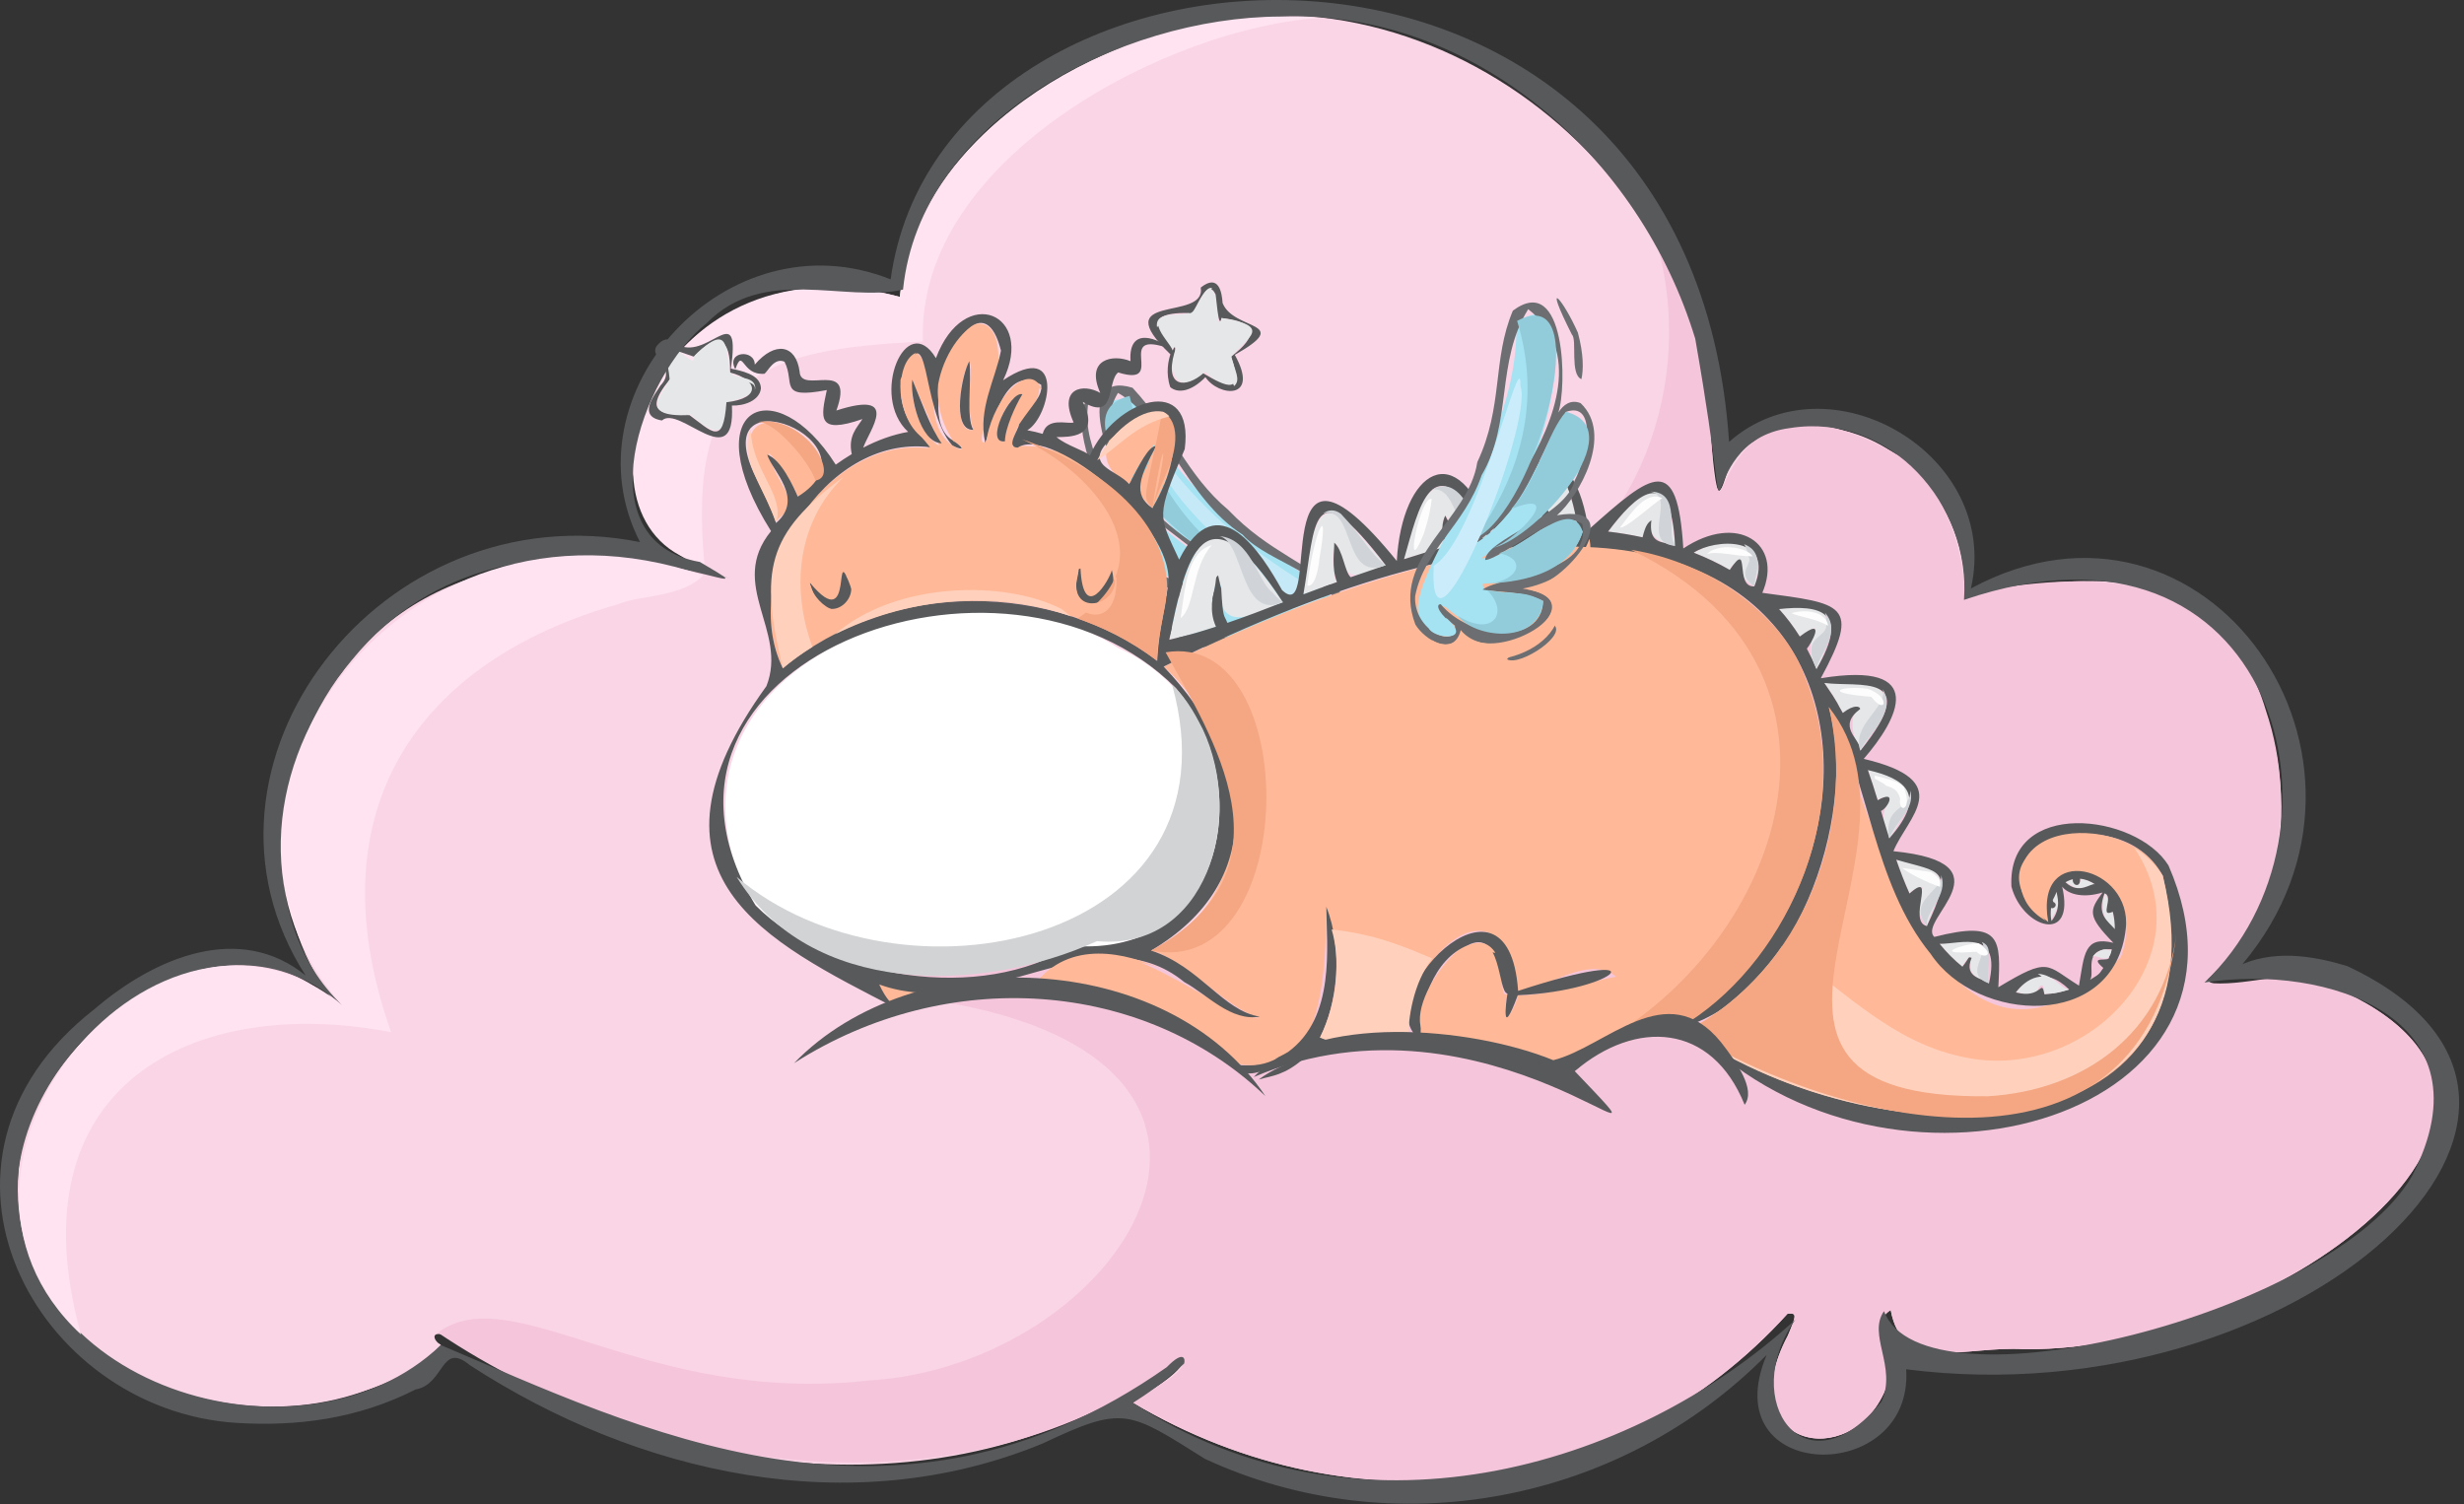 <svg width="208" height="127" viewBox="0 0 208 127" fill="none" xmlns="http://www.w3.org/2000/svg">
<rect x="0" y="0" width="208" height="127" fill="#333333" stroke="none"/>
<g clip-path="url(#clip0_1_3475)">
<path fill-rule="evenodd" clip-rule="evenodd" d="M195.788 82.852C194.416 81.342 184.565 84.743 186.656 81.956C195.026 76.008 193.855 60.454 187.406 53.356C181.934 46.634 171.025 49.698 165.873 50.072C166.095 40.105 155.607 32.309 146.861 37.943C145.254 39.409 145.19 45.369 144.46 37.365C144.151 13.08 117.955 -5.704 95.233 3.738C85.692 7.685 76.977 14.613 75.96 25.061C55.679 19.539 45.032 44.103 61.538 48.799C51.668 45.931 36.52 46.007 28.924 56.662C22.035 65.119 22.433 77.921 28.688 85.175C19.887 75.388 3.552 86.516 1.701 97.664C-1.225 116.57 24.823 124.998 37.212 113.547C36.113 112.826 36.558 111.635 39.946 114.049C57.371 125.331 82.046 128.062 99.437 114.585C101.017 115.017 97.346 117.256 95.639 118.415C114.394 129.52 136.831 126.434 150.905 110.893C151.658 110.85 151.696 110.928 150.926 112.74C146.008 121.999 156.14 124.393 159.134 117.364C160.088 115.312 157.287 112.1 159.603 110.586C160.618 116.07 165.91 113.572 170.881 113.898C192.656 114.106 220.979 92.562 195.788 82.852" fill="#FAD5E6"/>
<path fill-rule="evenodd" clip-rule="evenodd" d="M105.388 1.472C92.733 2.435 77.431 11.258 75.96 25.06C54.471 19.448 47.014 44.914 59.465 47.628C57.971 31.577 64.299 29.501 77.906 28.827C77.35 13.239 98.987 2.182 111.653 1.502C109.568 1.358 107.465 1.372 105.388 1.472" fill="#FFE3F0"/>
<path fill-rule="evenodd" clip-rule="evenodd" d="M195.788 82.852C192.967 81.723 189.643 83.39 186.084 82.945C192.154 77.616 194.076 68.287 191.286 60.003C187.33 46.602 173.986 48.712 165.823 50.112C165.821 46.564 164.179 41.515 161.193 38.99C144.769 28.885 145.778 46.483 144.632 39.866C144.26 33.168 143.434 26.849 139.836 20.467C143.205 31.996 138.485 46.173 126.551 51.269C133.575 88.609 76.851 76.917 75.424 82.588C75.52 84.471 76.534 84.455 79.348 84.535C111.151 89.72 94.528 115.344 73.223 116.546C54.397 118.618 43.339 107.825 36.956 112.492C54.98 124.597 81.373 128.584 99.956 114.598C100.025 116.157 97.474 116.897 95.639 118.415C114.394 129.52 136.831 126.434 150.905 110.893C151.658 110.85 151.696 110.928 150.926 112.74C146.008 121.999 156.14 124.393 159.134 117.364C160.088 115.312 157.287 112.1 159.603 110.586C160.618 116.07 165.91 113.572 170.881 113.898C192.656 114.106 220.979 92.562 195.788 82.852" fill="#F5C6DB"/>
<path fill-rule="evenodd" clip-rule="evenodd" d="M37.212 113.547C37.162 113.407 36.818 113.522 36.548 112.878C34.544 114.938 31.384 116.718 27.951 118.096C30.772 117.556 34.759 116.372 37.212 113.547Z" fill="#FAD5E6"/>
<path fill-rule="evenodd" clip-rule="evenodd" d="M95.128 42.369C98.216 44.171 101.903 48.509 106.516 49.194C106.612 48.865 106.776 48.802 105.403 48.406C99.212 47.916 88.322 32.18 95.779 33.811C102.741 48.008 117.005 48.779 112.846 54.975C110.162 57.307 112.501 53.247 111.565 52.641C110.115 55.19 108.631 58.661 104.452 57.074C103.812 56.767 103.024 55.904 104.69 54.918C105.539 53.968 107.776 53.981 107.603 52.567C106.344 53.145 104.103 53.951 101.821 53.888C100.85 54.166 95.854 51.691 98.965 50.607C102.108 49.718 104.482 52.074 106.613 50.266C102.696 51.009 90.522 46.622 95.128 42.369" fill="#A5E2F2"/>
<path fill-rule="evenodd" clip-rule="evenodd" d="M94.102 44.327C93.002 37.711 104.123 51.356 106.626 48.833C100.989 47.204 90.696 39.416 94.372 33.168C98.233 35.308 100.114 42.085 104.888 45.13C107.044 47.556 112.788 48.471 113.625 52.51C114.378 54.286 110.397 57.521 111.642 53.862C112.148 53.367 112.063 51.676 111.066 53.375C110.132 56.411 106.171 59.458 103.603 56.04C103.948 54.533 107.744 54.18 107.602 52.567C105.387 53.74 98.553 55.315 97.984 51.096C101.032 49.206 103.219 51.81 106.846 50.563C102.874 49.301 96.198 50.183 94.102 44.327ZM94.691 46.613C95.958 48.343 97.637 49.363 99.499 49.967C93.774 51.408 100.808 56.06 104.729 54.361C99.002 57.956 109.606 60.089 110.958 55.344C112.644 57.763 115.636 52.868 113.609 50.416C110.676 47.621 107.079 46.609 103.708 43.064C100.125 40.06 99.037 36.44 95.601 32.732C90.498 31.181 93.551 39.826 95.75 42.15C93.242 40.702 92.717 44.832 94.691 46.613" fill="#6D6E71"/>
<path fill-rule="evenodd" clip-rule="evenodd" d="M106.64 48.842C101.457 48.553 88.182 35.127 95.358 33.425C96.898 40.138 100.517 45.724 106.64 48.842Z" fill="#92CCDB"/>
<path fill-rule="evenodd" clip-rule="evenodd" d="M111.641 53.865C111.73 54.484 112.263 54.849 113.331 54.031C113.387 55.051 110.306 56.764 111.641 53.865Z" fill="#A5E2F2"/>
<path fill-rule="evenodd" clip-rule="evenodd" d="M103.604 56.04C104.793 54.496 105.177 54.78 107.516 53.205C106.501 55.829 108.761 57.07 110.67 54.127C110.154 56.538 105.587 59.28 103.604 56.04" fill="#A5E2F2"/>
<path fill-rule="evenodd" clip-rule="evenodd" d="M95.128 42.369C97.209 43.199 99.749 46.598 102.784 47.861C97.759 48.156 103.428 50.385 105.546 50.192C101.913 50.951 90.583 46.102 95.128 42.369Z" fill="#A5E2F2"/>
<path fill-rule="evenodd" clip-rule="evenodd" d="M98.119 52.145C97.725 49.075 102.665 51.169 105.282 50.812C103.15 52.387 105.053 53.749 107.544 52.594C105.061 53.663 100.81 55.043 98.119 52.145Z" fill="#A5E2F2"/>
<path fill-rule="evenodd" clip-rule="evenodd" d="M111.23 53.076C111.255 53.016 111.293 52.975 111.336 52.949C111.283 53.026 111.232 53.105 111.183 53.184C111.198 53.148 111.215 53.111 111.23 53.076" fill="#B5DBEA"/>
<path fill-rule="evenodd" clip-rule="evenodd" d="M103.593 46.22C104.499 47.168 112.865 56.489 111.545 50.098C105.926 46.754 101.471 43.293 97.522 37.747C97.503 40.329 101.269 44.085 103.593 46.22Z" fill="#C5E9F7"/>
<path fill-rule="evenodd" clip-rule="evenodd" d="M91.405 36.724C91.347 36.231 91.278 35.802 91.472 34.189C91.568 34.175 91.725 33.681 91.954 33.015C92.142 33.331 92.018 33.014 91.834 34.252C91.629 36.296 92.129 37.65 93.117 40.237C92.378 40.654 91.675 38.327 91.405 36.724" fill="#6D6E71"/>
<path fill-rule="evenodd" clip-rule="evenodd" d="M103.78 58.045C104.45 59.219 107.323 58.585 108.451 59.212C107.752 60.201 102.404 59.516 103.78 58.045Z" fill="#6D6E71"/>
<path fill-rule="evenodd" clip-rule="evenodd" d="M182.572 73.924C179.093 67.258 164.771 70.936 172.903 77.829C171.681 70.197 181.844 73.466 179.037 80.8C164.08 95.406 158.417 69.799 154.381 59.69C156.747 69.745 152.26 81.934 142.349 87.04C159.709 98.746 188.331 97.145 182.572 73.924" fill="#FFB998"/>
<path fill-rule="evenodd" clip-rule="evenodd" d="M63.685 32.43C63.358 31.745 62.076 31.995 61.628 31.448C61.156 29.778 61.814 26.899 58.555 30.102C58.955 31.899 54.508 25.698 56.529 32.034C55.952 33.311 53.852 35.237 58.202 35.042C57.541 33.989 61.617 38.997 61.309 34.175C61.25 33.72 63.813 33.783 63.685 32.43" fill="#E6E7E8"/>
<path fill-rule="evenodd" clip-rule="evenodd" d="M61.323 33.957C61.061 37.689 60.117 36.442 58.202 35.043C56.76 34.807 53.832 35.371 56.53 32.034C56.239 28.882 55.052 28.93 58.555 30.103C60.64 27.918 61.682 28.507 61.628 31.448C63.914 32.02 64.376 33.61 61.323 33.957ZM64.235 32.792C64.206 31.914 63.408 31.44 61.699 31.118C62.517 25.39 60.06 29.962 57.61 29.259C56.948 29.053 56.41 28.061 55.473 29.161C54.658 30.193 57.226 30.99 55.76 32.537C55.365 33.201 53.697 35.154 55.881 35.494C57.349 34.137 62.1 40.208 61.784 34.235C62.781 34.273 64.109 33.842 64.235 32.792Z" fill="#58595B"/>
<path fill-rule="evenodd" clip-rule="evenodd" d="M63.685 32.43C63.358 31.745 62.076 31.995 61.628 31.448C61.175 29.877 61.792 26.886 58.641 30.045C59.294 29.915 60.595 29.963 60.787 32.32C60.787 32.32 64.039 31.756 63.703 32.946C63.772 32.792 63.776 32.621 63.685 32.43" fill="#E6E7E8"/>
<path fill-rule="evenodd" clip-rule="evenodd" d="M55.955 34.294C57.469 31.706 57.084 31.253 56.158 29.155C55.261 29.523 57.132 31.636 56.529 32.033C55.952 33.312 53.851 35.237 58.202 35.042C58.202 35.042 56.409 34.514 55.955 34.294" fill="#E6E7E8"/>
<path fill-rule="evenodd" clip-rule="evenodd" d="M99.234 29.368C98.397 31.113 99.415 33.8 101.76 31.393C103.316 33.04 105.333 33.119 103.931 30.101C105.152 28.577 107.617 27.539 103.116 26.847C102.505 28.644 103.294 23.847 101.839 24.5C101.355 24.837 100.922 26.594 100.35 26.426C98.841 26.882 96.064 26.055 98.992 29.589C99.046 29.62 99.003 29.164 99.234 29.368" fill="#E6E7E8"/>
<path fill-rule="evenodd" clip-rule="evenodd" d="M99.134 29.781C99.2 29.737 99.284 28.883 98.992 29.589C98.685 28.659 95.697 26.323 100.35 26.426C100.561 27.563 101.744 23.009 102.602 24.83C102.651 24.689 102.853 28.047 103.116 26.847C106.27 27.18 106.15 28.414 103.931 30.101C105.047 33.424 103.499 32.651 101.577 31.516C100.137 32.763 98.28 32.78 99.134 29.781V29.781ZM98.788 32.681C99.413 33.21 100.523 33.097 101.757 31.838C102.867 33.498 106.387 33.802 104.236 29.956C109.27 27.098 104.147 27.953 103.206 25.583C103.153 24.746 102.904 23.049 101.362 24.274C101.843 27.217 93.284 24.618 98.8 29.909C98.642 30.407 98.377 31.458 98.788 32.681Z" fill="#58595B"/>
<path fill-rule="evenodd" clip-rule="evenodd" d="M103.931 30.102C105.152 28.578 107.617 27.539 103.116 26.848C103.183 27.219 102.853 27.667 102.755 26.602C102.146 27.851 104.576 27.539 104.765 28.682C102.687 30.293 102.562 28.871 104.178 32.593C104.77 32.069 104.249 31.325 103.931 30.102" fill="#E6E7E8"/>
<path fill-rule="evenodd" clip-rule="evenodd" d="M100.838 27.22C100.942 26.523 101.579 25.664 102.316 24.319C101.55 24.079 101.005 26.631 100.35 26.426C99.977 26.766 97.437 26.102 97.672 27.623C98.1 27.039 99.829 27.497 100.838 27.22Z" fill="#E6E7E8"/>
<path fill-rule="evenodd" clip-rule="evenodd" d="M161.416 75.191C163.628 74.204 160.659 75.789 162.662 78.174C163.586 75.217 165.691 73.353 160.073 72.572C160.407 73.541 160.772 74.496 161.193 75.429C161.263 75.34 161.34 75.259 161.416 75.191" fill="#E6E7E8"/>
<path fill-rule="evenodd" clip-rule="evenodd" d="M158.985 67.314C160.36 67.383 158.045 68.091 159.485 70.771C161.068 68.371 162.96 65.872 157.677 65.006C157.974 65.848 158.245 66.7 158.507 67.553C158.647 67.438 158.808 67.347 158.985 67.314" fill="#E6E7E8"/>
<path fill-rule="evenodd" clip-rule="evenodd" d="M151.932 53.736C154.798 51.899 151.709 53.993 153.342 56.482C154.41 54.607 155.982 49.97 150.181 51.417C150.829 52.128 151.412 52.906 151.932 53.736" fill="#E6E7E8"/>
<path fill-rule="evenodd" clip-rule="evenodd" d="M154.621 58.563C154.954 59.093 155.267 59.635 155.563 60.186C158.09 58.976 155.175 60.137 157.056 63.364C158.831 60.589 162.007 57.091 154 57.652C154.216 57.947 154.424 58.249 154.621 58.563" fill="#E6E7E8"/>
<path fill-rule="evenodd" clip-rule="evenodd" d="M122.002 43.526C122.656 43.572 121.965 46.956 125.595 45.318C122.89 40.518 120.337 38.362 118.522 47.204C119.68 46.83 120.845 46.477 122.017 46.159C121.617 45.349 121.591 44.255 122.002 43.526" fill="#E6E7E8"/>
<path fill-rule="evenodd" clip-rule="evenodd" d="M130.04 44.727C130.8 40.517 129.705 45.079 133.194 44.679C132.19 37.671 128.928 38.517 126.707 45.117C127.358 45.011 128.573 44.835 130.04 44.727Z" fill="#E6E7E8"/>
<path fill-rule="evenodd" clip-rule="evenodd" d="M138.66 45.359C140.442 42.422 137.607 45.365 141.404 46.093C141.057 41.755 140.03 39.138 135.748 44.873C136.727 44.988 137.699 45.151 138.66 45.359Z" fill="#E6E7E8"/>
<path fill-rule="evenodd" clip-rule="evenodd" d="M146.132 47.869C147.808 46.217 145.912 48.443 148.094 49.496C149.218 46.176 146.6 44.706 142.98 46.655C144.021 47.063 145.042 47.543 146.019 48.108C146.051 48.022 146.09 47.94 146.132 47.869" fill="#E6E7E8"/>
<path fill-rule="evenodd" clip-rule="evenodd" d="M175.587 74.179C175.773 74.623 175.02 75.073 174.982 74.22C174.847 74.264 174.895 74.213 174.363 74.481C175.102 74.76 174.983 75.318 176.861 74.652C176.476 74.39 176.035 74.215 175.587 74.179Z" fill="#E6E7E8"/>
<path fill-rule="evenodd" clip-rule="evenodd" d="M173.611 75.281C173.54 75.525 173.461 75.281 173.324 76.135C173.59 76.172 173.673 76.715 173.142 76.648C173.091 77.029 173.102 77.411 173.18 77.758C173.232 77.068 174.041 76.885 173.611 75.281" fill="#E6E7E8"/>
<path fill-rule="evenodd" clip-rule="evenodd" d="M166.31 80.763C166.47 81.493 165.828 82.316 167.9 83.016C167.746 81.085 168.686 78.512 163.733 79.675C164.311 80.389 164.955 81.039 165.661 81.608C165.779 81.272 166.044 80.96 166.31 80.763" fill="#E6E7E8"/>
<path fill-rule="evenodd" clip-rule="evenodd" d="M178.319 76.99C176.958 77.153 178.875 76.809 177.652 75.42C177.589 76.124 177.083 77.409 178.525 78.437C178.529 77.947 178.474 77.448 178.354 76.967L178.319 76.99Z" fill="#E6E7E8"/>
<path fill-rule="evenodd" clip-rule="evenodd" d="M171.935 83.757C172.014 83.435 172.539 82.538 172.585 83.943C173.296 83.892 173.993 83.754 174.668 83.528C173.025 83.242 172.849 80.591 170.167 83.777C170.438 83.675 171.28 84.283 171.935 83.757Z" fill="#E6E7E8"/>
<path fill-rule="evenodd" clip-rule="evenodd" d="M75.653 85.117C76.608 84.803 78.59 84.136 80.617 83.68C78.986 83.665 76.623 83.571 74.223 83.106C74.552 83.757 74.661 84.166 75.653 85.117Z" fill="#FFB998"/>
<path fill-rule="evenodd" clip-rule="evenodd" d="M75.653 85.117C76.608 84.803 78.59 84.136 80.617 83.68C78.986 83.665 76.623 83.571 74.223 83.106C74.552 83.757 74.661 84.166 75.653 85.117Z" fill="#FFB998"/>
<path fill-rule="evenodd" clip-rule="evenodd" d="M77.013 32.046C77.287 32.925 78.936 36.125 79.263 37.627C77.879 36.768 76.839 34.371 77.013 32.046ZM81.833 30.475C82.202 31.455 81.436 33.942 82.16 36.283C80.475 36.692 80.944 31.991 81.833 30.475V30.475ZM86.305 33.281C85.926 33.931 84.856 35.466 84.838 37.255C83.552 37.713 84.546 33.588 86.305 33.281V33.281ZM69.345 54.159C77.782 49.305 89.14 49.369 97.684 55.785C101.057 48.019 93.595 36.775 85.458 37.695C85.489 37.292 85.509 36.941 86.027 35.824C90.564 30.863 84.784 30.2 83.319 36.908C83.283 37.445 82.645 37.724 82.983 36.42C88.161 21.429 75.937 27.348 80.395 37.153C80.635 37.442 80.397 37.153 81.198 37.736C81.152 37.938 81.176 38.112 80.375 37.58C77.817 35.755 79.609 32.086 77.391 29.759C74.483 31.327 76.581 35.704 78.375 37.84C70.356 36.796 61.993 47.508 66.084 56.415C67.077 55.531 68.228 54.801 69.345 54.159" fill="#FFB998"/>
<path fill-rule="evenodd" clip-rule="evenodd" d="M94.772 79.556C106.105 76.689 105.528 59.621 94.421 54.714C80.747 45.82 54.005 56.483 63.063 75.553C71.272 85.563 84.075 81.931 94.772 79.556Z" fill="white"/>
<path fill-rule="evenodd" clip-rule="evenodd" d="M152.413 57.273C142.774 36.76 112.126 49.462 98.232 56.271C104.86 62.187 107.496 75.281 97.173 80.243C100.057 81.017 103.191 84.846 106.319 85.995C100.66 84.927 93.177 76.037 87.297 83.157C99.383 82.028 112.012 102.046 111.959 76.535C112.876 79.142 113.434 83.708 111.429 87.586C113.318 88.469 115.88 87.648 118.886 87.757C118.02 81.558 126.793 72.957 128.154 83.649C128.502 83.658 128.813 83.666 129.9 83.269C131.227 82.819 134.6 80.78 136.418 82.456C134.35 82.779 130.994 84.055 128.124 84.018C128.149 84.562 126.487 87.9 127.254 83.872C126.278 84.741 127.626 78.496 123.887 79.807C121.999 80.093 117.433 87.952 121.189 87.847C126.04 87.072 130.006 91.784 134.845 88.551C148.992 85.691 157.512 71.366 152.413 57.273" fill="#FFB998"/>
<path fill-rule="evenodd" clip-rule="evenodd" d="M182.532 74.118C179.053 67.452 164.731 71.129 172.863 78.023C171.641 70.39 181.804 73.659 178.997 80.994C164.04 95.6 158.378 69.993 154.341 59.883C156.631 69.919 152.387 81.831 142.545 87.12C158.357 98.763 188.515 97.722 182.532 74.118" fill="#FFB998"/>
<path fill-rule="evenodd" clip-rule="evenodd" d="M98.708 54.005C99.693 53.788 100.847 53.492 102.647 52.904C102.958 48.906 102.83 48.569 103.088 49.64C102.287 51.553 101.901 52.012 102.829 48.57C102.682 53.456 105.089 52.308 108.297 50.84C102.716 42.82 100.792 43.438 98.708 54.005" fill="#E6E7E8"/>
<path fill-rule="evenodd" clip-rule="evenodd" d="M95.321 40.886C95.522 40.401 95.682 39.982 96.598 38.578C96.648 38.543 96.979 38.117 97.427 37.531C97.626 37.865 97.589 37.586 96.997 38.85C96.621 40.375 95.096 41.006 97.28 42.889C104.911 28.453 87.813 36.766 95.321 40.886" fill="#FFB998"/>
<path fill-rule="evenodd" clip-rule="evenodd" d="M66.516 42.02C66.49 41.382 64.978 39.468 64.93 38.25C65.579 38.961 66.731 40.318 67.346 41.924C75.365 38.5 57.066 28.64 65.519 44.144C65.49 43.618 66.956 43.36 66.516 42.02" fill="#FFB998"/>
<path fill-rule="evenodd" clip-rule="evenodd" d="M110.028 50.173C110.97 49.818 111.915 49.474 112.862 49.136C112.433 49.114 112.315 44.212 113.088 46.536C113.687 48.69 113.809 49.124 116.974 47.715C112.716 42.785 111.041 40.096 110.028 50.173" fill="#E6E7E8"/>
<path fill-rule="evenodd" clip-rule="evenodd" d="M108.719 88.815C107.594 89.456 106.258 90.173 104.053 89.852C105.938 92.368 109.231 87.838 113.195 88.111C112.604 87.945 112.015 87.77 111.428 87.586C112.876 84.75 113.408 80.193 111.957 76.536C111.997 79.9 112.749 85.89 108.719 88.815Z" fill="#58595B"/>
<path fill-rule="evenodd" clip-rule="evenodd" d="M123.887 79.805C126.783 78.29 126.411 83.74 127.254 83.871C127.134 84.568 126.679 87.931 128.124 84.017C136.683 83.656 140.393 79.632 128.153 83.648C127.32 71.649 115.174 84.684 119.948 87.784C119.725 84.874 121.027 80.951 123.887 79.805Z" fill="#58595B"/>
<path fill-rule="evenodd" clip-rule="evenodd" d="M106.258 91.129C107.387 90.805 108.425 90.787 110.078 89.337C108.709 89.727 107.378 90.284 106.258 91.129Z" fill="#58595B"/>
<path fill-rule="evenodd" clip-rule="evenodd" d="M133.961 89.28C133.413 89.379 132.82 89.504 131.176 89.94C131.487 90.052 132.722 91.345 133.961 89.28Z" fill="#58595B"/>
<path fill-rule="evenodd" clip-rule="evenodd" d="M173.141 76.648C173.393 76.766 173.773 76.347 173.323 76.134C173.243 75.836 173.279 76.12 173.61 75.281C173.619 75.6 174.076 76.596 173.18 77.757C173.101 77.411 173.091 77.029 173.141 76.648V76.648ZM174.473 74.411C174.639 74.321 174.809 74.259 174.981 74.22C174.892 74.719 175.643 75.024 175.586 74.179C176.035 74.215 176.475 74.39 176.86 74.652C176.517 74.499 175.528 75.578 174.362 74.481C174.399 74.458 174.435 74.432 174.473 74.411ZM177.657 75.419C178.493 75.644 177.162 77.525 178.354 76.966C178.474 77.448 178.529 77.947 178.525 78.437C177.93 77.728 176.958 77.25 177.652 75.419H177.657ZM178.041 80.763C178.165 81.309 176.208 80.556 177.555 81.71C177.215 82.147 177.381 82.156 176.433 82.714C176.891 82.138 175.746 80.018 178.263 80.132C178.199 80.346 178.125 80.557 178.041 80.763V80.763ZM172.585 83.943C172.289 82.518 172.424 84.367 170.167 83.777C170.974 82.699 172.621 81.514 174.667 83.529C173.992 83.754 173.296 83.892 172.585 83.943ZM167.9 83.016C167.534 82.591 165.687 82.617 166.438 80.85C166.076 80.784 166.346 80.729 165.661 81.608C164.955 81.04 164.311 80.389 163.733 79.675C165.558 79.698 168.97 78.351 167.9 83.016V83.016ZM162.661 78.174C160.975 77.819 163.541 73.361 161.192 75.429C160.772 74.496 160.407 73.541 160.073 72.572C163.82 73.681 165.002 73.204 162.661 78.174ZM158.783 68.46C159.379 68.208 160.189 66.613 158.507 67.553C158.244 66.7 157.974 65.848 157.677 65.006C160.7 65.703 162.83 66.992 159.485 70.771C159.245 70.003 159.016 69.232 158.783 68.46V68.46ZM156.986 63.193C157.014 62.361 155.038 61.345 157.027 59.85C157.035 59.641 156.54 59.419 155.562 60.185C155.081 59.394 155.285 59.51 153.999 57.651C156.848 58.046 162.404 56.689 157.055 63.363C157.032 63.307 157.01 63.25 156.986 63.193V63.193ZM152.526 54.759C152.824 54.433 154.296 51.915 151.932 53.736C151.412 52.906 150.828 52.128 150.181 51.417C153.557 51.047 156.243 51.543 153.342 56.481C153.096 55.89 152.824 55.315 152.526 54.759V54.759ZM148.094 49.496C146.355 49.632 147.825 45.437 146.018 48.108C145.041 47.543 144.02 47.063 142.979 46.654C144.692 45.513 149.877 45.125 148.094 49.496V49.496ZM140.655 45.864C140.047 45.711 139.185 45.654 139.402 43.915C139.147 44.108 138.913 44.285 138.659 45.359C137.698 45.151 136.726 44.988 135.747 44.873C137.964 41.917 141.076 38.851 141.403 46.094C141.154 46.014 140.904 45.937 140.655 45.864V45.864ZM131.148 44.676C131.108 43.958 130.245 41.14 130.039 44.727C129.234 44.779 128.316 44.872 126.706 45.117C128.433 40.155 131.979 36.208 133.193 44.679C132.512 44.655 131.829 44.655 131.148 44.676ZM123.042 45.891C122.75 45.532 123.066 45.514 122.002 43.526C121.766 44.002 121.586 44.877 122.016 46.159C120.845 46.477 119.679 46.83 118.521 47.204C119.725 43.085 120.919 36.672 125.595 45.318C124.741 45.484 123.89 45.678 123.042 45.891V45.891ZM114.021 48.726C113.507 48.286 113.367 46.412 112.63 45.811C112.656 46.47 112.375 47.88 112.861 49.136C111.914 49.473 110.969 49.817 110.027 50.173C111.056 44.183 110.653 39.448 116.974 47.715C115.989 48.045 115.004 48.382 114.021 48.726V48.726ZM103.61 52.581C103.341 51.865 103.232 52.342 103.088 49.64C103.064 49.653 102.984 49.289 102.829 48.569C102.542 48.849 102.766 48.562 102.476 49.954C102.467 50.148 101.995 51.487 102.647 52.904C101.576 53.245 100.574 53.577 98.708 54.005C100.093 46.978 101.646 40.632 108.297 50.84C106.742 51.452 105.182 52.043 103.61 52.581ZM98.533 49.797C98.349 51.78 97.893 52.503 97.683 55.785C88.98 49.127 75.309 48.773 66.083 56.415C62.311 48.669 69.55 36.667 78.509 37.752C77.415 36.323 75.856 35.34 76.016 32.059C78.614 25.77 77.624 34.463 80.373 37.58C80.881 37.894 81.871 38.167 80.396 37.153C76.711 34.991 82.605 22.055 84.497 29.6C84.014 32.089 82.541 34.509 83.162 37.365C83.742 36.186 84.759 30.572 87.89 32.483C88.02 33.413 87.216 34.07 86.027 35.824C85.968 36.306 84.846 37.775 85.913 37.787C88.759 35.83 99.878 44.817 98.533 49.797V49.797ZM99.27 58.094C106.225 66.328 103.333 80.851 90.439 79.843C82.843 84.689 70.047 82.664 63.787 76.443C51.354 55.94 84.702 43.469 99.27 58.094V58.094ZM63.858 40.398C59.143 31.059 74.735 37.343 67.345 41.924C67 41.111 65.936 38.773 64.765 38.383C65.173 39.756 67.917 42.063 65.518 44.144C65.063 42.86 64.461 41.644 63.858 40.398V40.398ZM94.004 36.838C99.158 31.755 100.611 37.342 97.28 42.889C95.555 41.757 96.258 40.135 97.598 37.657C96.971 37.616 96.176 39.24 95.32 40.886C94.332 39.614 91.122 39.35 94.004 36.838V36.838ZM183.055 73.061C180.318 68.642 169.405 67.368 169.796 74.844C170.722 78.374 175.227 79.761 174.078 74.851C174.67 75.576 176.003 75.803 177.492 75.339C176.371 76.868 176.161 77.301 178.402 79.59C175.933 78.983 175.948 80.572 175.498 83.205C172.678 81.46 173.045 80.719 168.69 83.341C168.906 79.262 168.942 77.649 163.285 79.092C161.788 77.666 169.917 72.853 159.832 71.856C161.014 68.96 165.235 65.926 157.329 64.06C160.226 60.716 162.867 55.754 153.703 57.256C157.118 50.976 155.552 50.958 148.766 50.044C150.558 45.889 146.677 43.248 142.097 46.3C141.607 38.173 139.51 39.885 134.084 44.723C133.056 37.217 128.41 36.346 125.929 45.2C123.045 36.528 118.324 39.77 117.912 47.355C106.57 33.377 111.75 53.147 108.224 49.816C106.529 46.774 102.791 40.739 99.537 47.241C97.758 43.401 97.574 43.663 100.011 37.907C100.849 31.399 94.096 33.709 92.001 38.452C91.574 38.032 90.04 37.625 89.185 36.898C90.161 36.883 92.967 36.992 91.401 33.924C94.251 35.624 93.401 32.222 94.391 31.441C98.682 32.778 93.787 27.604 98.85 29.473C97.861 28.642 95.241 27.423 95.431 30.488C93.943 29.873 91.595 30.305 92.88 33.169C91.458 32.347 89.294 32.728 90.633 35.664C90.629 35.663 90.627 35.663 90.623 35.661C90.146 35.834 88.387 35.16 88.017 36.625C87.59 36.5 87.157 36.398 86.719 36.319C88.657 35.207 89.953 28.571 84.677 32.102C87.431 26.479 81.398 23.871 79.007 30.234C76.503 26.083 73.383 33.45 76.662 36.458C75.34 36.694 74.071 37.164 72.868 37.791C73.373 36.34 76.099 32.882 70.603 34.653C72.231 30.155 67.583 33.39 67.5 31.366C67.189 29.083 65.426 28.774 63.715 30.78C63.709 29.439 61.247 29.651 62.072 31.175C62.747 29.266 62.573 31.735 64.54 31.551C64.858 31.282 65.373 30.16 66.226 30.538C67.145 32.322 65.627 33.724 69.796 32.928C69.309 35.21 68.912 36.725 72.803 35.376C72.354 36.092 71.566 36.8 71.903 38.333C71.441 38.612 70.989 38.91 70.549 39.224C65.389 31.08 58.476 34.339 65.087 44.834C61.391 49.379 66.542 53.246 64.699 57.919C53.127 73.919 64.603 79.431 75.653 85.117C75.276 84.707 74.821 84.399 74.223 83.106C83.276 86.401 92.598 76.881 99.971 82.902C101.895 83.942 103.901 86.258 106.355 85.818C103.267 85.374 101.309 81.589 97.172 80.243C106.96 74.465 105.979 64.377 98.232 56.272C159.352 25.653 164.032 72.956 141.658 86.806C151.305 84.462 156.984 69.309 154.38 59.689C157.745 65.659 158.082 74.548 162.982 80.527C166.865 86.374 178.502 87.048 179.45 78.389C180.015 73.135 171.682 71.002 172.902 77.829C164.845 71.627 178.788 66.877 182.571 73.925C188.129 98.509 158.405 97.4 144.021 87.962C160.577 103.385 192.22 94.102 183.055 73.061" fill="#58595B"/>
<path fill-rule="evenodd" clip-rule="evenodd" d="M82.16 36.284C81.535 35.175 82.04 32.353 81.833 30.475C81.237 31.433 80.233 36.373 82.16 36.284Z" fill="#58595B"/>
<path fill-rule="evenodd" clip-rule="evenodd" d="M79.495 37.424C78.576 36.195 77.72 33.736 77.013 32.046C76.815 33.26 77.594 37.355 79.495 37.424Z" fill="#58595B"/>
<path fill-rule="evenodd" clip-rule="evenodd" d="M84.838 37.255C84.816 36.251 85.685 34.279 86.306 33.282C85.302 32.962 83.041 37.529 84.838 37.255Z" fill="#58595B"/>
<path fill-rule="evenodd" clip-rule="evenodd" d="M71.934 49.868C70.126 44.815 72.309 53.938 68.379 49.201C68.472 50.71 71.504 53.227 71.934 49.868Z" fill="#58595B"/>
<path fill-rule="evenodd" clip-rule="evenodd" d="M93.856 48.124C93.676 48.926 91.455 52.747 91.209 47.984C90.986 48.073 91.109 47.951 90.959 48.697C90.036 52.244 94.821 51.647 93.856 48.124Z" fill="#58595B"/>
<path fill-rule="evenodd" clip-rule="evenodd" d="M111.428 87.585C113.317 88.469 115.88 87.647 118.885 87.757C118.86 85.936 119.293 83.028 120.896 80.907C118.401 79.858 116.073 78.865 112.413 78.463C113.121 80.868 113.001 84.365 111.428 87.585" fill="#FFD1BD"/>
<path fill-rule="evenodd" clip-rule="evenodd" d="M182.572 73.924C181.951 72.951 181.117 72.156 180.156 71.558C186.172 80.475 176.826 90.772 166.795 89.421C160.167 88.474 156.043 83.924 150.42 79.894C148.811 82.266 145.831 85.347 142.349 87.04C159.709 98.746 188.331 97.145 182.572 73.924" fill="#FFD1BD"/>
<path fill-rule="evenodd" clip-rule="evenodd" d="M152.413 57.273C150.578 51.819 144.051 47.395 137.693 46.416C160.013 57.166 149.371 83.001 131.146 89.925C134.593 89.037 138.316 86.362 142.579 86.269C151.16 80.733 156.747 67.791 152.413 57.273" fill="#F4A782"/>
<path fill-rule="evenodd" clip-rule="evenodd" d="M98.533 49.797C98.554 43.564 92.28 39.102 86.253 37.08C91.113 39.154 99.307 46.702 90.96 52.215C92.962 52.937 95.111 53.851 97.684 55.785C97.593 54.525 98.217 52.177 98.533 49.797" fill="#F4A782"/>
<path fill-rule="evenodd" clip-rule="evenodd" d="M98.594 39.629C99.053 38.587 99.934 35.767 98.129 34.739C96.668 42.175 96.337 41.839 97.281 42.889C98.388 35.589 98.6 38.059 97.281 42.889C97.656 41.785 98.124 40.718 98.594 39.629Z" fill="#F4A782"/>
<path fill-rule="evenodd" clip-rule="evenodd" d="M68.832 40.568C71.064 40.222 67.746 34.836 63.843 35.651C65.183 35.294 68.359 38.983 68.832 40.568Z" fill="#F4A782"/>
<path fill-rule="evenodd" clip-rule="evenodd" d="M102.949 88.887C103.547 89.71 105.758 90.534 107.917 89.281C106.117 89.816 102.913 88.11 100.187 87.028C101.121 87.623 102.08 88.208 102.949 88.887Z" fill="#FFB998"/>
<path fill-rule="evenodd" clip-rule="evenodd" d="M167.782 92.544C141.821 92.774 164.142 71.948 154.381 59.69C156.747 69.745 152.26 81.935 142.349 87.041C156.397 95.623 181.098 100.638 183.731 78.775C182.653 87.131 176.073 92.057 167.782 92.544" fill="#F4A782"/>
<path fill-rule="evenodd" clip-rule="evenodd" d="M98.395 55.065C102.328 62.241 109.695 73.386 97.173 80.243C109.831 82.787 110.027 53.121 98.395 55.065Z" fill="#F4A782"/>
<path fill-rule="evenodd" clip-rule="evenodd" d="M121.269 87.85C121.233 85.756 122.035 79.642 126.236 80.438C123.823 76.604 116.915 87.038 121.269 87.85Z" fill="#FFB998"/>
<path fill-rule="evenodd" clip-rule="evenodd" d="M68.581 54.611C66.886 50.05 67.058 44.306 71.228 40.242C64.651 45.078 64.123 48.23 66.084 56.414C66.852 55.731 67.714 55.142 68.581 54.611" fill="#FFD1BD"/>
<path fill-rule="evenodd" clip-rule="evenodd" d="M63.386 36.116C62.353 38.858 64.393 40.877 65.518 44.144C66.294 41.734 63.342 39.65 63.386 36.116" fill="#FFD1BD"/>
<path fill-rule="evenodd" clip-rule="evenodd" d="M72.253 50.456C72.366 49.669 72.031 49.01 71.391 48.607C73.142 50.387 69.519 53.474 68.424 49.38C67.935 50.78 71.116 54.35 72.253 50.456" fill="#FFB998"/>
<path fill-rule="evenodd" clip-rule="evenodd" d="M94.25 48.826C94.234 48.722 94.144 48.657 94.054 48.648C94.678 51.212 89.824 52.313 91.048 48.18C88.512 51.215 94.39 54.414 94.25 48.826Z" fill="#FFB998"/>
<path fill-rule="evenodd" clip-rule="evenodd" d="M79.197 32.438C79.054 33.683 79.354 35.719 80.573 37.348C79.513 34.672 79.699 30.221 82.63 27.284C81.146 27.748 79.602 30.105 79.197 32.438" fill="#FFB998"/>
<path fill-rule="evenodd" clip-rule="evenodd" d="M77.318 29.778C75.393 30.645 75.583 35.943 78.382 37.247C77.528 35.605 75.292 32.769 77.318 29.778Z" fill="#FFB998"/>
<path fill-rule="evenodd" clip-rule="evenodd" d="M83.319 36.908C83.283 37.009 83.343 36.95 83.22 37.334C84.288 36.241 85.017 31.761 87.923 32.856C86.95 30.472 83.979 33.405 83.319 36.908Z" fill="#FFB998"/>
<path fill-rule="evenodd" clip-rule="evenodd" d="M98.208 34.774C96.655 34.358 94.065 36.057 92.625 38.851C94.348 37.805 95.745 35.893 98.718 35.146C98.579 35.002 98.411 34.876 98.208 34.774Z" fill="#FFD1BD"/>
<path fill-rule="evenodd" clip-rule="evenodd" d="M87.978 83.219C90.543 82.065 94.448 80.158 98.119 81.822C95.115 80.45 90.277 79.226 87.304 83.157C87.528 83.174 87.753 83.194 87.978 83.219" fill="#FFB998"/>
<path fill-rule="evenodd" clip-rule="evenodd" d="M172.903 77.829C172.884 77.803 172.896 77.82 172.818 77.783C172.846 77.799 172.874 77.814 172.903 77.829Z" fill="#FFB998"/>
<path fill-rule="evenodd" clip-rule="evenodd" d="M171.253 72.077C170.155 73.459 170.11 76.309 172.692 77.713C168.627 73.375 173.935 69.333 179.617 71.247C177.828 70.155 173.269 69.596 171.253 72.077Z" fill="#FFB998"/>
<path fill-rule="evenodd" clip-rule="evenodd" d="M132.058 47.758C132.623 47.195 136.257 48.255 136.204 46.763C125.366 43.73 113.8 50.784 103.083 54.016C111.587 55.651 122.4 49.084 132.058 47.758" fill="#FFB998"/>
<path fill-rule="evenodd" clip-rule="evenodd" d="M113.195 43.375C112.659 42.969 112.122 43.02 111.699 43.344C114.461 42.659 113.281 49.181 116.974 47.715C115.668 46.778 114.986 45.25 113.195 43.375" fill="#D0D4D8"/>
<path fill-rule="evenodd" clip-rule="evenodd" d="M176.598 80.79C176.973 80.419 178.038 81.673 178.262 80.138C178.036 80.492 177.786 79.602 176.598 80.79Z" fill="#E6E7E8"/>
<path fill-rule="evenodd" clip-rule="evenodd" d="M173.337 83.855C173.788 83.783 174.233 83.674 174.668 83.529C174.018 83.518 173.372 82.255 172.02 82.208C172.617 82.518 172.975 83.338 173.337 83.855" fill="#E6E7E8"/>
<path fill-rule="evenodd" clip-rule="evenodd" d="M167.865 80.201C167.805 79.842 167.588 79.636 167.295 79.526C168 80.429 165.677 82.253 167.901 83.016C167.764 82.091 168.018 81.119 167.865 80.201Z" fill="#D0D4D8"/>
<path fill-rule="evenodd" clip-rule="evenodd" d="M162.663 78.143C162.496 76.938 164.517 75.596 163.85 73.861C164.126 75.137 160.892 76.022 162.656 78.165C162.658 78.158 162.661 78.15 162.663 78.143" fill="#D0D4D8"/>
<path fill-rule="evenodd" clip-rule="evenodd" d="M160.255 69.473C160.497 69.05 161.667 67.923 161.236 66.72C161.407 68.449 158.968 67.85 159.485 70.771C159.674 70.313 159.938 69.881 160.255 69.473Z" fill="#D0D4D8"/>
<path fill-rule="evenodd" clip-rule="evenodd" d="M157.055 63.363C157.434 62.245 160.15 60.283 158.938 58.184C159.367 59.701 156.264 61.199 157.055 63.363Z" fill="#D0D4D8"/>
<path fill-rule="evenodd" clip-rule="evenodd" d="M154.164 52.588C154.359 54.013 151.936 53.471 153.342 56.482C153.393 55.515 155.567 53.335 154.053 51.725C154.156 51.984 154.182 52.269 154.164 52.588Z" fill="#D0D4D8"/>
<path fill-rule="evenodd" clip-rule="evenodd" d="M147.566 46.948C148.111 47.579 146.389 48.364 148.094 49.495C148.135 48.531 149.072 46.65 147.225 45.939C147.441 46.219 147.527 46.647 147.566 46.948Z" fill="#D0D4D8"/>
<path fill-rule="evenodd" clip-rule="evenodd" d="M141.31 45.822C140.696 45.089 141.951 41.519 139.346 41.503C141.542 41.962 138.467 45.743 141.324 46.07C141.318 45.988 141.313 45.905 141.31 45.822Z" fill="#D0D4D8"/>
<path fill-rule="evenodd" clip-rule="evenodd" d="M131.271 40.644C132.565 41.403 130.633 44.591 133.193 44.679C132.534 43.662 132.891 38.595 129.82 39.871C130.387 39.962 131.029 40.324 131.271 40.644Z" fill="#E6E7E8"/>
<path fill-rule="evenodd" clip-rule="evenodd" d="M120.898 41.33C123.21 40.961 122.748 46.26 125.562 45.326C124.582 44.627 123.501 39.85 120.898 41.33Z" fill="#D0D4D8"/>
<path fill-rule="evenodd" clip-rule="evenodd" d="M107.373 49.971C106.195 49.132 105.602 45.476 102.935 45.26C105.06 45.724 104.632 52.424 108.297 50.84C107.944 50.588 107.643 50.293 107.373 49.971" fill="#D0D4D8"/>
<path fill-rule="evenodd" clip-rule="evenodd" d="M102.294 46.027C100.223 46.56 100.041 49.653 99.665 52.174C100.883 51.278 100.587 47.902 102.294 46.027Z" fill="#FDFDFD"/>
<path fill-rule="evenodd" clip-rule="evenodd" d="M111.387 47.084C112.258 42.249 110.984 44.524 110.354 49.421C110.892 49.636 111.283 48.352 111.387 47.084Z" fill="#FDFDFD"/>
<path fill-rule="evenodd" clip-rule="evenodd" d="M120.86 42.124C119.892 41.707 118.39 49.516 120.194 45.043C120.24 44.855 120.703 43.595 120.86 42.124Z" fill="#FDFDFD"/>
<path fill-rule="evenodd" clip-rule="evenodd" d="M130.86 39.981C128.915 40.091 127.78 42.601 127.401 44.729C128.499 43.581 128.999 41.106 130.86 39.981Z" fill="#E6E7E8"/>
<path fill-rule="evenodd" clip-rule="evenodd" d="M140.321 42.052C138.985 41.412 137.781 43.178 136.762 44.525C137.229 44.666 139.467 42.572 140.321 42.052Z" fill="#FDFDFD"/>
<path fill-rule="evenodd" clip-rule="evenodd" d="M147.949 46.964C147.523 46.196 145.023 45.793 144.093 46.777C144.989 46.477 146.514 46.973 147.949 46.964Z" fill="#FDFDFD"/>
<path fill-rule="evenodd" clip-rule="evenodd" d="M154.318 52.827C154.207 51.785 152.708 51.341 151.227 51.758C151.807 52.07 153.269 52.196 154.318 52.827Z" fill="#FDFDFD"/>
<path fill-rule="evenodd" clip-rule="evenodd" d="M157.632 58.137C155.525 57.881 153.541 58.466 157.971 58.824C159.174 60.457 159.654 58.813 157.632 58.137Z" fill="#FDFDFD"/>
<path fill-rule="evenodd" clip-rule="evenodd" d="M160.686 66.404C160.278 66.165 160.42 65.982 158.259 65.473C158.253 65.872 158.155 65.625 159.113 66.218C159.173 66.493 160.082 66.253 160.405 67.41C160.198 68.73 161.539 68.421 160.686 66.404" fill="#FDFDFD"/>
<path fill-rule="evenodd" clip-rule="evenodd" d="M163.01 73.619C162.53 73.529 162.961 73.625 160.552 73.265C161.175 73.743 162.586 74.464 163.759 74.861C163.824 74.515 163.893 74.199 163.01 73.619Z" fill="#FDFDFD"/>
<path fill-rule="evenodd" clip-rule="evenodd" d="M167.003 79.629C165.809 79.659 162.772 80.677 166.849 80.335C167.411 80.978 168.607 80.653 167.003 79.629Z" fill="#FDFDFD"/>
<path fill-rule="evenodd" clip-rule="evenodd" d="M172.681 82.511C172.431 82.48 172.217 82.323 171.044 83.472C171.181 83.658 171.151 83.768 171.877 83.131C171.852 82.868 172.911 83.168 172.681 82.511Z" fill="#E6E7E8"/>
<path fill-rule="evenodd" clip-rule="evenodd" d="M177.76 83.323C170.914 89.493 161.576 82.378 158.07 75.01C158.199 82.686 174.23 92.409 177.76 83.323Z" fill="#FFB998"/>
<path fill-rule="evenodd" clip-rule="evenodd" d="M101.535 61.561C101.112 60.788 100.364 59.135 98.941 57.792C105.059 79.746 75.981 85.741 62.181 74.019C68.365 84.102 82.717 83.936 92.602 79.448C101.781 80.326 105.121 69.183 101.535 61.561Z" fill="#D1D3D4"/>
<path fill-rule="evenodd" clip-rule="evenodd" d="M89.619 51.416C84.789 48.939 75.604 49.096 70.499 53.541C76.303 50.665 83.512 49.601 90.473 52.054C90.164 51.882 89.901 51.624 89.619 51.416Z" fill="#FFD1BD"/>
<path fill-rule="evenodd" clip-rule="evenodd" d="M132.198 34.766C130.157 37.701 128.64 43.189 124.746 45.753C124.52 45.496 124.344 45.508 125.423 44.57C130.831 41.517 134.077 22.658 128.002 27.279C128.401 40.56 113.282 53.424 122.89 53.556C119.729 47.518 124.091 55.14 128.029 53.331C129.933 52.801 131.816 50.043 127.945 50.089C127.547 49.844 125.066 50.351 125.181 49.27C127.89 49.2 132.381 48.678 133.604 44.891C131.891 41.609 128.583 47.062 125.025 47.134C127.905 45.294 138.631 37.594 132.198 34.766" fill="#A5E2F2"/>
<path fill-rule="evenodd" clip-rule="evenodd" d="M132.919 40.582C132.184 43.605 125.424 45.543 125.371 47.276C126.829 47.171 131.581 42.729 133.575 44.234C134.423 48.53 126.789 48.557 125.151 49.773C126.285 50.015 128.568 49.856 130.27 50.735C130.146 54.583 124.002 53.915 121.62 51.006C121.105 50.999 121.525 51.928 122.813 52.805C123.103 54.849 119.322 53.343 119.458 50.345C120.187 46.468 123.634 44.349 125.075 40.113C127.689 35.682 126.246 30.523 129.004 26.103C138.049 33.068 120.132 49.579 125.716 44.95C129.2 42.05 129.608 38.725 132.197 34.766C134.838 33.844 134.034 38.467 132.919 40.582V40.582ZM133.428 34.031C132.595 33.701 131.982 34.152 131.541 34.829C132.285 32.784 132.218 22.868 127.709 26.224C125.953 30.383 126.927 34.297 124.709 39.01C123.952 44.009 117.317 47.047 119.479 52.719C120.25 54.003 122.717 55.518 123.307 53.202C125.666 56.75 135.677 50.799 128.543 49.686C131.418 50.207 138.034 42.36 131.434 43.498C133.315 41.861 136.232 36.684 133.428 34.031Z" fill="#6D6E71"/>
<path fill-rule="evenodd" clip-rule="evenodd" d="M124.485 45.486C129.701 43.066 134.955 23.464 128.068 27.087C130.168 33.879 128.332 40.116 124.485 45.486Z" fill="#92CCDB"/>
<path fill-rule="evenodd" clip-rule="evenodd" d="M122.066 52.15C122.246 52.748 121.917 53.303 120.603 53.011C120.982 53.961 124.499 54.215 122.066 52.15Z" fill="#A5E2F2"/>
<path fill-rule="evenodd" clip-rule="evenodd" d="M130.27 50.735C128.541 49.835 128.313 50.255 125.528 49.812C127.427 51.624 126.096 53.895 123.056 51.977C124.413 53.837 129.885 54.559 130.27 50.735Z" fill="#92CCDB"/>
<path fill-rule="evenodd" clip-rule="evenodd" d="M132.198 34.766C130.661 36.395 129.789 40.548 127.569 42.973C132.214 41.11 128.076 45.532 126.046 46.251C129.737 45.378 137.864 36.234 132.198 34.766Z" fill="#92CCDB"/>
<path fill-rule="evenodd" clip-rule="evenodd" d="M133.604 44.891C132.667 41.941 129.069 45.922 126.546 46.701C129.143 47.231 127.991 49.267 125.246 49.269C127.948 49.193 132.384 48.654 133.604 44.891Z" fill="#92CCDB"/>
<path fill-rule="evenodd" clip-rule="evenodd" d="M122.106 51.26C122.058 51.217 122.006 51.195 121.956 51.19C122.037 51.237 122.116 51.287 122.195 51.338C122.165 51.312 122.134 51.285 122.106 51.26Z" fill="#B5DBEA"/>
<path fill-rule="evenodd" clip-rule="evenodd" d="M128.348 32.593C128.451 28.513 124.744 45.537 121.029 47.757C120.503 58.176 129.534 35.694 128.348 32.593Z" fill="#CBEDFB"/>
<path fill-rule="evenodd" clip-rule="evenodd" d="M133.196 28.077C131.885 25.141 130.187 23.298 132.699 28.256C133.147 28.674 132.506 31.604 133.495 32.008C133.673 31.226 133.692 29.914 133.196 28.077" fill="#6D6E71"/>
<path fill-rule="evenodd" clip-rule="evenodd" d="M130.957 52.627C130.844 53.974 127.97 54.61 127.212 55.653C128.311 56.315 132.711 53.354 130.957 52.627Z" fill="#6D6E71"/>
<path fill-rule="evenodd" clip-rule="evenodd" d="M131.666 48.49C130.7 49.101 129.641 49.485 128.543 49.686C135.251 50.534 126.533 56.936 123.307 53.202C123.415 54.275 122.067 54.817 120.841 54.01C124.038 57.547 132.647 55.392 131.638 50.14C132.275 49.698 134.765 47.797 134.16 45.486C133.784 46.715 132.669 47.855 131.666 48.49Z" fill="#FFB998"/>
<path fill-rule="evenodd" clip-rule="evenodd" d="M106.817 92.528C98.507 80.091 77.099 79.347 67.027 89.751C80.038 81.44 96.575 82.718 106.817 92.528Z" fill="#58595B"/>
<path fill-rule="evenodd" clip-rule="evenodd" d="M145.27 87.97C140.674 82.329 135.579 88.389 131.125 89.498C124.082 86.633 110.916 85.536 105.836 90.92C125.765 82.406 143.429 101.435 132.935 90.425C138.094 86.038 144.479 86.341 147.275 93.263C148.241 91.969 146.596 89.666 145.27 87.97" fill="#58595B"/>
<path fill-rule="evenodd" clip-rule="evenodd" d="M203.62 99.272C196.793 110.986 162.357 119.535 159.041 110.683C157.628 112.679 160.151 115.394 158.83 118.319C152.351 126.297 146.718 118.174 151.558 111.398C137.608 124.182 114.455 130.691 95.639 118.415C96.675 117.784 98.321 116.653 99.959 115.108C100.067 114.786 99.99 113.88 98.494 115.41C75.544 131.571 53.68 120.507 37.212 113.547C25.466 124.77 0.074 116.905 1.56 98.834C3.131 86.617 18.623 75.727 28.91 84.885C21.089 77.416 22.992 63.571 29.718 55.701C43.578 38.696 68.745 53.12 59.081 47.439C49.246 45.715 54.036 31.751 59.656 27.28C64.489 22.356 71.305 25.578 76.229 24.446C77.704 10.129 94.576 1.446 108.081 1.396C124.49 0.801 138.477 13.322 143.106 28.604C147.084 51.252 142.119 37.267 151.108 36.134C159.551 34.797 166.393 42.574 165.791 50.64C192.074 41.691 199.603 70.143 186.085 82.945C196.414 81.314 210.499 85.929 203.62 99.272V99.272ZM198.141 81.553C195.926 80.888 192.454 80.06 189.302 81.386C203.817 64.089 186.22 38.949 166.375 49.678C168.967 38.376 154.382 29.885 145.962 37.3C142.691 -11.664 79.599 -8.298 75.184 23.583C61.354 18.062 47.596 33.266 54.027 45.761C32.131 41.394 14.408 64.658 25.803 82.351C20.267 77.85 13.141 80.756 7.971 85.191C-8.466 98.001 2.992 119.062 19.979 120.117C25.027 120.418 30.101 119.821 35.096 117.29C37.547 116.862 37.208 113.2 39.664 115.244C53.78 124.416 71.757 128.555 88.013 121.858C94.89 118.601 95.243 119.1 101.712 123.15C117.569 130.507 136.727 126.926 149.134 114.376C144.575 125.245 161.545 125.52 160.911 115.59C194.188 119.841 223.177 93.266 198.141 81.553" fill="#58595B"/>
<path fill-rule="evenodd" clip-rule="evenodd" d="M52.251 50.987C53.803 50.254 57.519 50.473 59.366 48.57C33.227 39.614 14 68.302 28.911 84.885C13.62 72.198 -8.612 98.284 6.833 112.652C0.991 91.529 16.398 83.944 33.013 87.13C26.394 68.386 35.281 55.775 52.251 50.987" fill="#FFE3F0"/>
</g>
<defs>
<clipPath id="clip0_1_3475">
<rect width="208" height="127" fill="white"/>
</clipPath>
</defs>
</svg>
